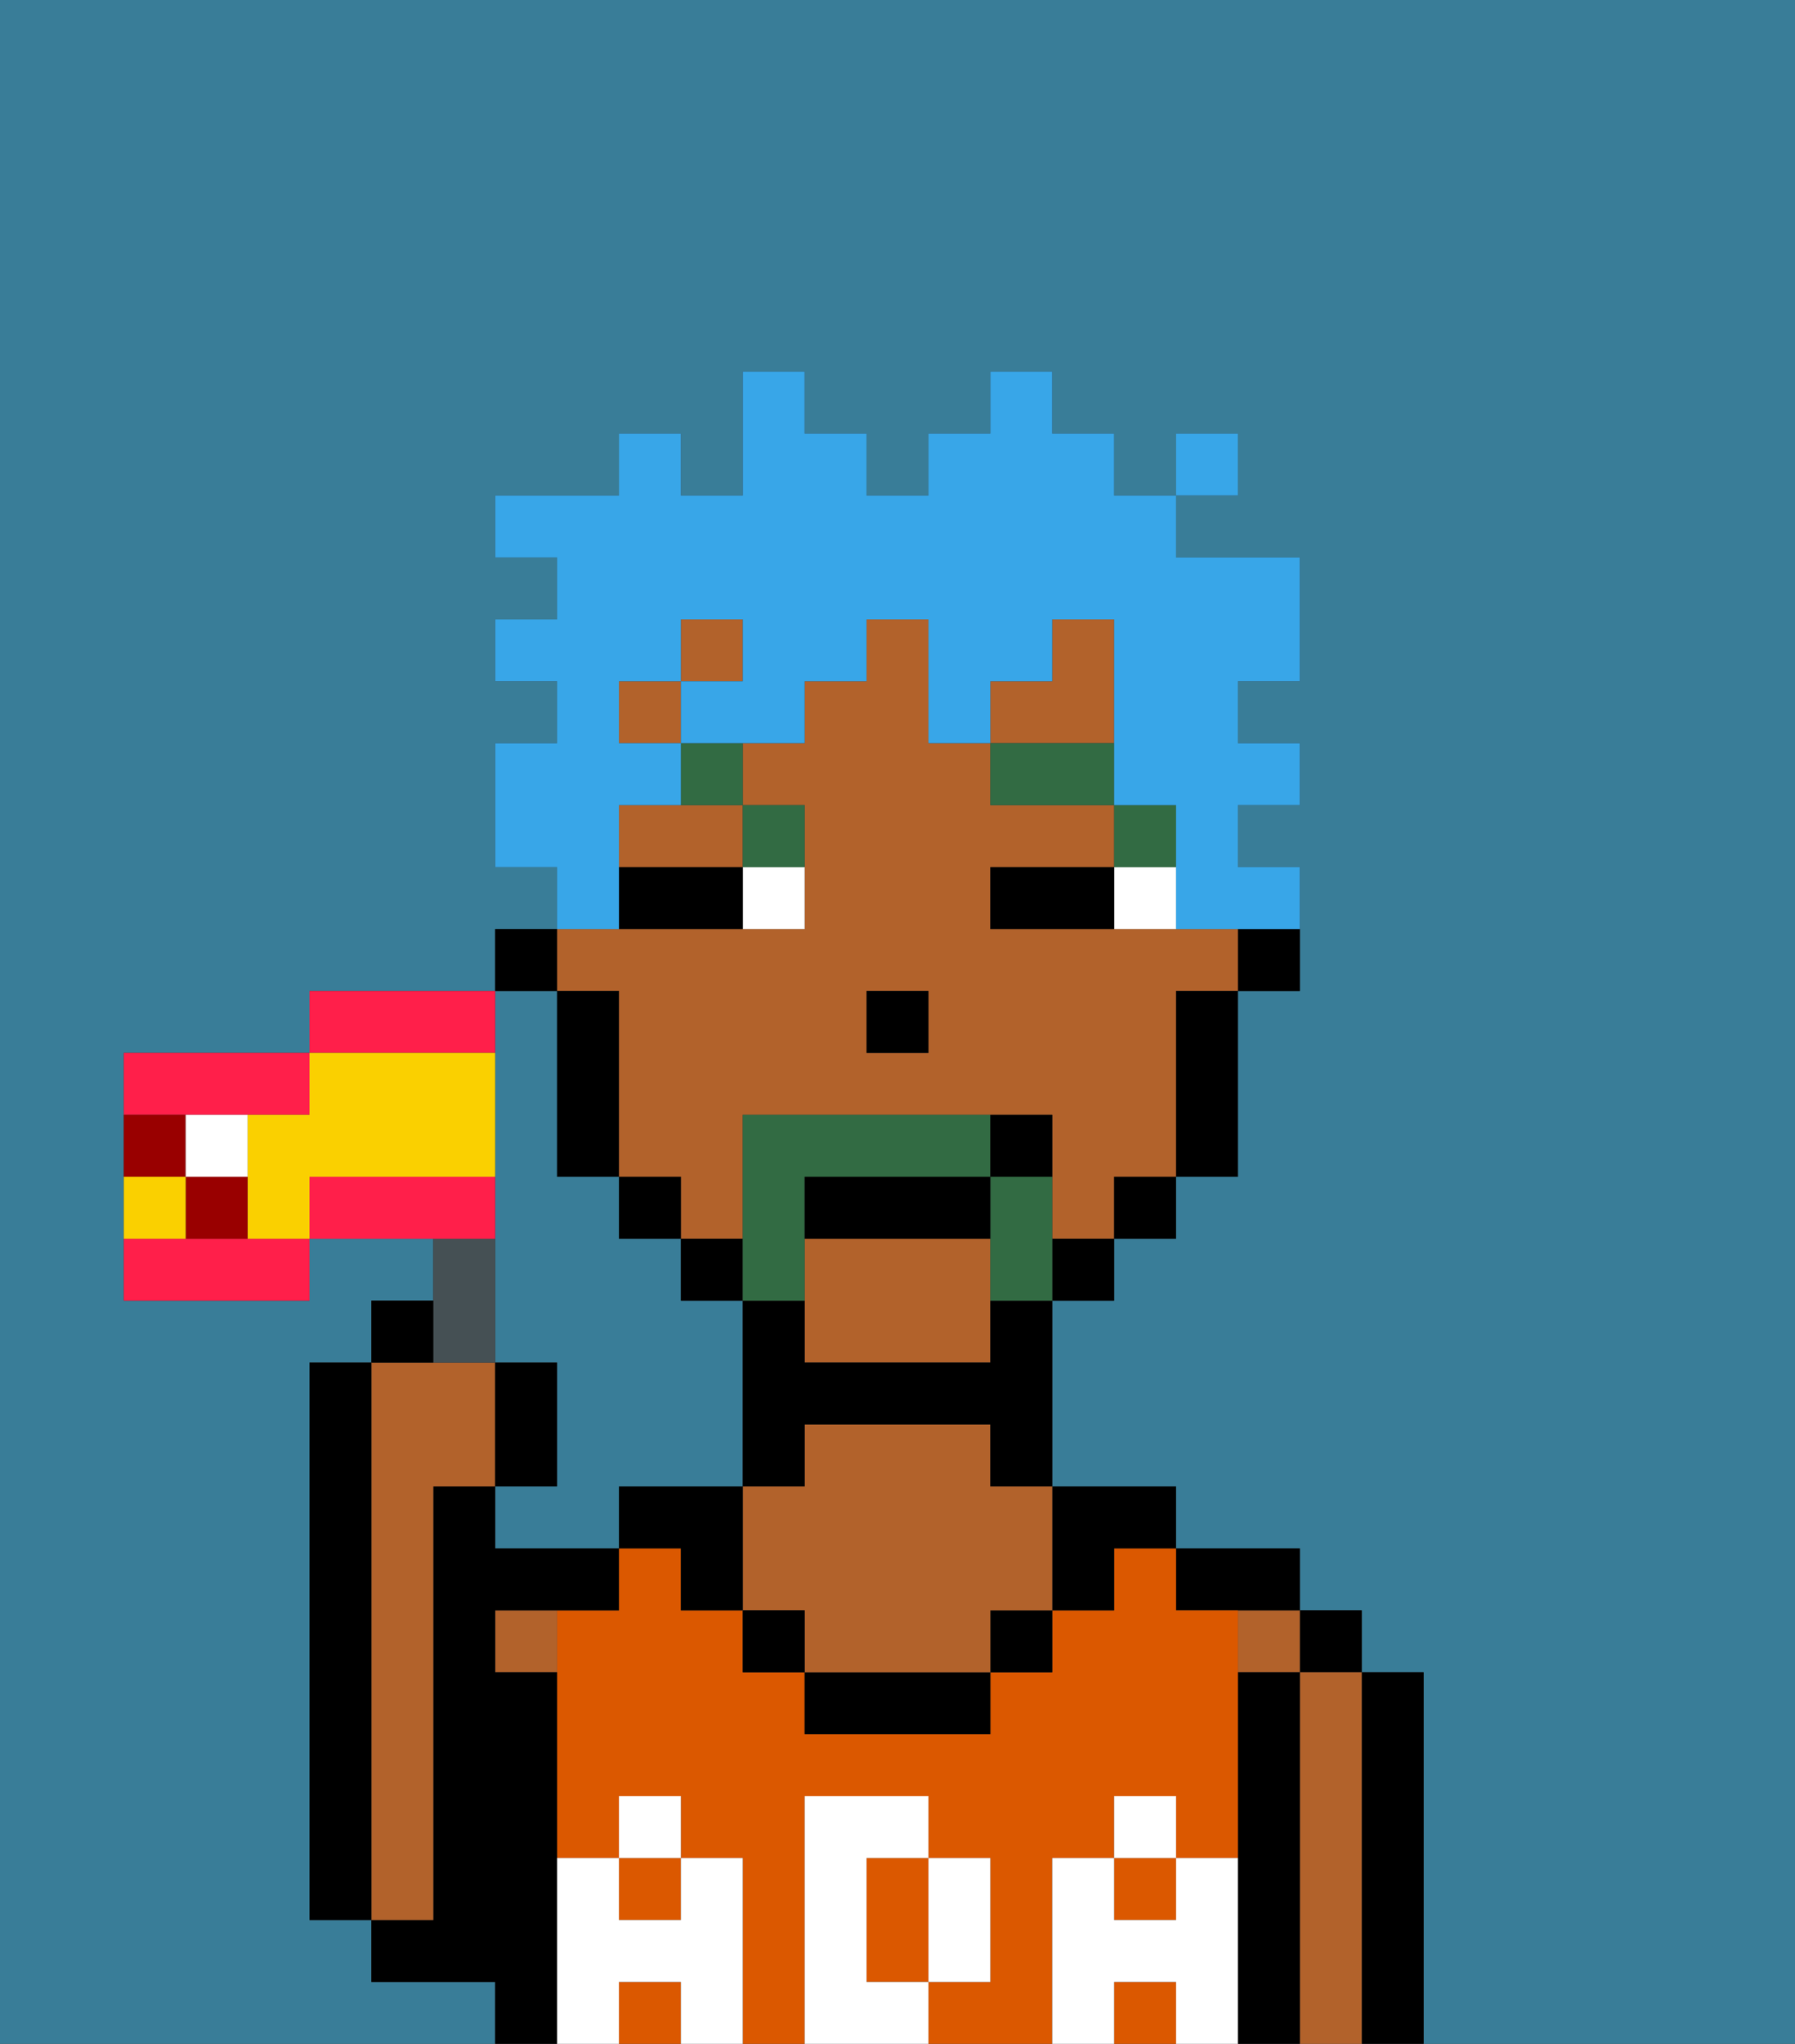 <svg xmlns="http://www.w3.org/2000/svg" viewBox="0 0 29 33"><rect x="0" y="0" width="29" height="33" fill="#333333" stroke="none"/><defs><style>polygon,rect,path{shape-rendering:crispedges;}.ba120-1{fill:#397d98;}.ba120-2{fill:#000000;}.ba120-3{fill:#b2622b;}.ba120-4{fill:#db5800;}.ba120-5{fill:#ffffff;}.ba120-6{fill:#ffffff;}.ba120-7{fill:#326b43;}.ba120-8{fill:#326b43;}.ba120-9{fill:#38a6e8;}.ba120-10{fill:#455054;}.ba120-11{fill:#ff1f4a;}.ba120-12{fill:#fad000;}.ba120-13{fill:#900;}</style></defs><path class="ba120-1" d="M8,18v4H9v2H8v1h2V24h2V21H11V20H10V19H9V16H8v2Z"/><path class="ba120-1" d="M0,33H8V32H6V31H5V22H6V21H7V20H5v1H2V17H5V16H8V15H9V14H8V12H9V11H8V10H9V9H8V8h2V7h1V8h1V6h1V7h1V8h1V7h1V6h1V7h1V8h1V7h1V8H19V9h2v2H20v1h1v1H20v1h1v2H20v3H19v1H18v1H17v3h2v1h2v1h1v1h1v6h6V0H0Z"/><path class="ba120-2" d="M23,27H22v6h1V27Z"/><rect class="ba120-2" x="21" y="26" width="1" height="1"/><path class="ba120-3" d="M22,27H21v6h1V27Z"/><rect class="ba120-3" x="20" y="26" width="1" height="1"/><path class="ba120-2" d="M21,27H20v6h1V27Z"/><path class="ba120-2" d="M20,26h1V25H19v1Z"/><path class="ba120-4" d="M17,30h1V29h1v1h1V26H19V25H18v1H17v1H16v1H13V27H12V26H11V25H10v1H9v4h1V29h1v1h1v3h1V29h2v1h1v2H15v1h2V30Z"/><rect class="ba120-4" x="10" y="30" width="1" height="1"/><path class="ba120-4" d="M14,31v1h1V30H14Z"/><rect class="ba120-4" x="10" y="32" width="1" height="1"/><rect class="ba120-4" x="18" y="30" width="1" height="1"/><rect class="ba120-4" x="18" y="32" width="1" height="1"/><path class="ba120-2" d="M18,26V25h1V24H17v2Z"/><rect class="ba120-2" x="16" y="26" width="1" height="1"/><path class="ba120-2" d="M13,27v1h3V27H13Z"/><path class="ba120-3" d="M16,23H13v1H12v2h1v1h3V26h1V24H16Z"/><rect class="ba120-2" x="12" y="26" width="1" height="1"/><path class="ba120-2" d="M10,24v1h1v1h1V24Z"/><path class="ba120-3" d="M8,27H9V26H8Z"/><path class="ba120-2" d="M9,30V27H8V26h2V25H8V24H7v7H6v1H8v1H9V30Z"/><path class="ba120-3" d="M7,30V24H8V22H6v9H7Z"/><path class="ba120-2" d="M6,22H5v9H6V22Z"/><path class="ba120-5" d="M20,30H19v1H18V30H17v3h1V32h1v1h1V30Z"/><rect class="ba120-5" x="18" y="29" width="1" height="1"/><path class="ba120-5" d="M16,32V30H15v2Z"/><path class="ba120-5" d="M14,32V30h1V29H13v4h2V32Z"/><path class="ba120-5" d="M12,30H11v1H10V30H9v3h1V32h1v1h1V30Z"/><rect class="ba120-5" x="10" y="29" width="1" height="1"/><path class="ba120-2" d="M20,16h1V15H20Z"/><rect class="ba120-3" x="11" y="10" width="1" height="1"/><path class="ba120-3" d="M13,21v1h3V20H13Z"/><rect class="ba120-3" x="10" y="11" width="1" height="1"/><polygon class="ba120-3" points="18 11 18 10 17 10 17 11 16 11 16 12 18 12 18 11"/><path class="ba120-3" d="M10,16v3h1v1h1V18h5v2h1V19h1V16h1V15H16V14h2V13H16V12H15V10H14v1H13v1H12v1h1v2H9v1Zm4,0h1v1H14Z"/><path class="ba120-3" d="M10,13v1h2V13H10Z"/><path class="ba120-2" d="M19,17v2h1V16H19Z"/><rect class="ba120-2" x="18" y="19" width="1" height="1"/><rect class="ba120-2" x="17" y="20" width="1" height="1"/><path class="ba120-2" d="M16,22H13V21H12v3h1V23h3v1h1V21H16Z"/><rect class="ba120-2" x="11" y="20" width="1" height="1"/><rect class="ba120-2" x="10" y="19" width="1" height="1"/><path class="ba120-2" d="M10,16H9v3h1V16Z"/><rect class="ba120-2" x="8" y="15" width="1" height="1"/><rect class="ba120-2" x="14" y="16" width="1" height="1"/><path class="ba120-6" d="M18,14v1h1V14Z"/><path class="ba120-6" d="M12,15h1V14H12Z"/><path class="ba120-2" d="M17,14H16v1h2V14Z"/><path class="ba120-2" d="M11,14H10v1h2V14Z"/><rect class="ba120-7" x="18" y="13" width="1" height="1"/><rect class="ba120-7" x="16" y="12" width="2" height="1"/><path class="ba120-7" d="M13,14V13H12v1Z"/><path class="ba120-7" d="M11,13h1V12H11Z"/><path class="ba120-8" d="M17,19H16v2h1V19Z"/><path class="ba120-8" d="M13,20V19h3V18H12v3h1Z"/><path class="ba120-2" d="M13,20h3V19H13Z"/><path class="ba120-2" d="M17,19V18H16v1Z"/><path class="ba120-9" d="M10,14V13h1V12H10V11h1V10h1v1H11v1h2V11h1V10h1v2h1V11h1V10h1v3h1v2h2V14H20V13h1V12H20V11h1V9H19V8H18V7H17V6H16V7H15V8H14V7H13V6H12V8H11V7H10V8H8V9H9v1H8v1H9v1H8v2H9v1h1Z"/><rect class="ba120-9" x="19" y="7" width="1" height="1"/><path class="ba120-10" d="M8,22V20H7v2Z"/><path class="ba120-2" d="M7,21H6v1H7Z"/><path class="ba120-2" d="M9,22H8v2H9Z"/><path class="ba120-11" d="M4,18H5V17H2v1H4Z"/><path class="ba120-11" d="M8,16H5v1H8Z"/><path class="ba120-11" d="M3,20H2v1H5V20H3Z"/><path class="ba120-11" d="M8,19H5v1H8Z"/><path class="ba120-12" d="M8,19V17H5v1H4v2H5V19Z"/><path class="ba120-13" d="M3,20H4V19H3Z"/><path class="ba120-13" d="M3,18H2v1H3Z"/><path class="ba120-6" d="M3,19H4V18H3Z"/><path class="ba120-12" d="M3,19H2v1H3Z"/></svg>